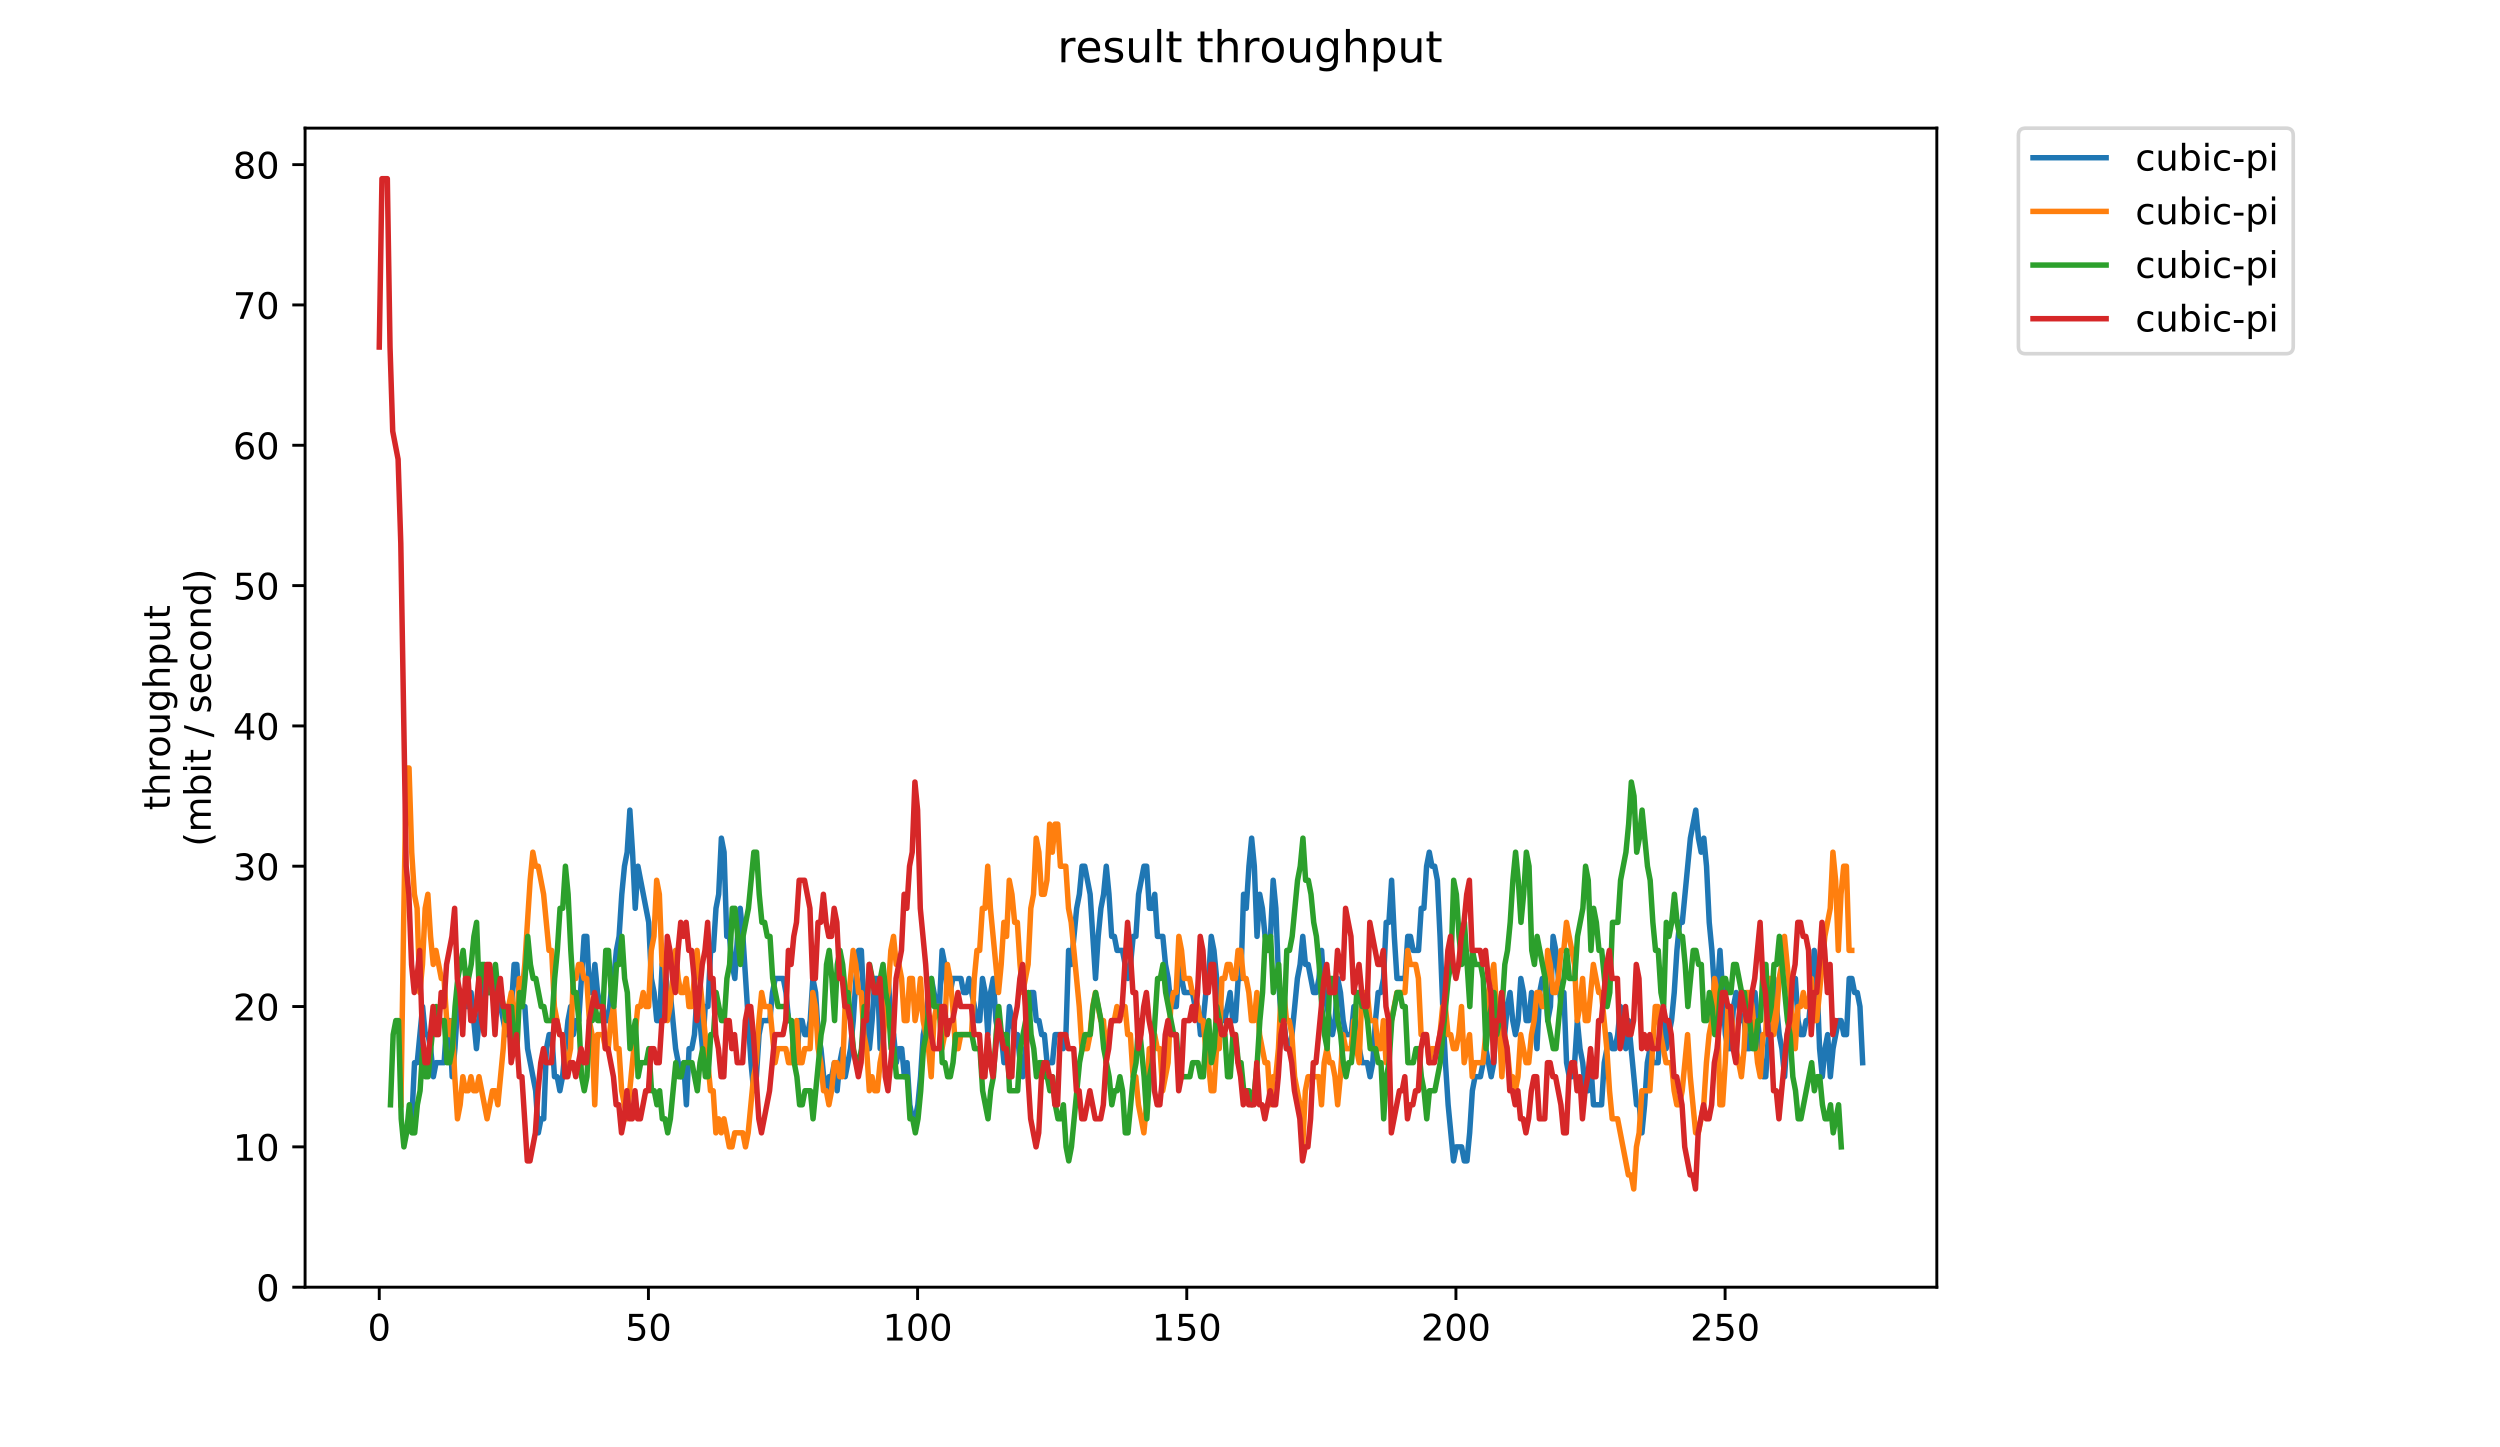 <?xml version="1.0" encoding="utf-8" standalone="no"?>
<!DOCTYPE svg PUBLIC "-//W3C//DTD SVG 1.1//EN"
  "http://www.w3.org/Graphics/SVG/1.1/DTD/svg11.dtd">
<!-- Created with matplotlib (https://matplotlib.org/) -->
<svg height="396pt" version="1.1" viewBox="0 0 684 396" width="684pt" xmlns="http://www.w3.org/2000/svg" xmlns:xlink="http://www.w3.org/1999/xlink">
 <defs>
  <style type="text/css">
*{stroke-linecap:butt;stroke-linejoin:round;}
  </style>
 </defs>
 <g id="figure_1">
  <g id="patch_1">
   <path d="M 0 396 
L 684 396 
L 684 0 
L 0 0 
z
" style="fill:#ffffff;"/>
  </g>
  <g id="axes_1">
   <g id="patch_2">
    <path d="M 83.472 352.174 
L 529.913 352.174 
L 529.913 35.062 
L 83.472 35.062 
z
" style="fill:#ffffff;"/>
   </g>
   <g id="matplotlib.axis_1">
    <g id="xtick_1">
     <g id="line2d_1">
      <defs>
       <path d="M 0 0 
L 0 3.5 
" id="m2cf278b29e" style="stroke:#000000;stroke-width:0.8;"/>
      </defs>
      <g>
       <use style="stroke:#000000;stroke-width:0.8;" x="103.765" xlink:href="#m2cf278b29e" y="352.174"/>
      </g>
     </g>
     <g id="text_1">
      <!-- 0 -->
      <defs>
       <path d="M 31.781 66.406 
Q 24.172 66.406 20.328 58.906 
Q 16.5 51.422 16.5 36.375 
Q 16.5 21.391 20.328 13.891 
Q 24.172 6.391 31.781 6.391 
Q 39.453 6.391 43.281 13.891 
Q 47.125 21.391 47.125 36.375 
Q 47.125 51.422 43.281 58.906 
Q 39.453 66.406 31.781 66.406 
z
M 31.781 74.219 
Q 44.047 74.219 50.516 64.516 
Q 56.984 54.828 56.984 36.375 
Q 56.984 17.969 50.516 8.266 
Q 44.047 -1.422 31.781 -1.422 
Q 19.531 -1.422 13.062 8.266 
Q 6.594 17.969 6.594 36.375 
Q 6.594 54.828 13.062 64.516 
Q 19.531 74.219 31.781 74.219 
z
" id="DejaVuSans-48"/>
      </defs>
      <g transform="translate(100.584 366.773)scale(0.1 -0.1)">
       <use xlink:href="#DejaVuSans-48"/>
      </g>
     </g>
    </g>
    <g id="xtick_2">
     <g id="line2d_2">
      <g>
       <use style="stroke:#000000;stroke-width:0.8;" x="177.41" xlink:href="#m2cf278b29e" y="352.174"/>
      </g>
     </g>
     <g id="text_2">
      <!-- 50 -->
      <defs>
       <path d="M 10.797 72.906 
L 49.516 72.906 
L 49.516 64.594 
L 19.828 64.594 
L 19.828 46.734 
Q 21.969 47.469 24.109 47.828 
Q 26.266 48.188 28.422 48.188 
Q 40.625 48.188 47.75 41.5 
Q 54.891 34.812 54.891 23.391 
Q 54.891 11.625 47.562 5.094 
Q 40.234 -1.422 26.906 -1.422 
Q 22.312 -1.422 17.547 -0.641 
Q 12.797 0.141 7.719 1.703 
L 7.719 11.625 
Q 12.109 9.234 16.797 8.062 
Q 21.484 6.891 26.703 6.891 
Q 35.156 6.891 40.078 11.328 
Q 45.016 15.766 45.016 23.391 
Q 45.016 31 40.078 35.438 
Q 35.156 39.891 26.703 39.891 
Q 22.75 39.891 18.812 39.016 
Q 14.891 38.141 10.797 36.281 
z
" id="DejaVuSans-53"/>
      </defs>
      <g transform="translate(171.047 366.773)scale(0.1 -0.1)">
       <use xlink:href="#DejaVuSans-53"/>
       <use x="63.623" xlink:href="#DejaVuSans-48"/>
      </g>
     </g>
    </g>
    <g id="xtick_3">
     <g id="line2d_3">
      <g>
       <use style="stroke:#000000;stroke-width:0.8;" x="251.054" xlink:href="#m2cf278b29e" y="352.174"/>
      </g>
     </g>
     <g id="text_3">
      <!-- 100 -->
      <defs>
       <path d="M 12.406 8.297 
L 28.516 8.297 
L 28.516 63.922 
L 10.984 60.406 
L 10.984 69.391 
L 28.422 72.906 
L 38.281 72.906 
L 38.281 8.297 
L 54.391 8.297 
L 54.391 0 
L 12.406 0 
z
" id="DejaVuSans-49"/>
      </defs>
      <g transform="translate(241.51 366.773)scale(0.1 -0.1)">
       <use xlink:href="#DejaVuSans-49"/>
       <use x="63.623" xlink:href="#DejaVuSans-48"/>
       <use x="127.246" xlink:href="#DejaVuSans-48"/>
      </g>
     </g>
    </g>
    <g id="xtick_4">
     <g id="line2d_4">
      <g>
       <use style="stroke:#000000;stroke-width:0.8;" x="324.699" xlink:href="#m2cf278b29e" y="352.174"/>
      </g>
     </g>
     <g id="text_4">
      <!-- 150 -->
      <g transform="translate(315.155 366.773)scale(0.1 -0.1)">
       <use xlink:href="#DejaVuSans-49"/>
       <use x="63.623" xlink:href="#DejaVuSans-53"/>
       <use x="127.246" xlink:href="#DejaVuSans-48"/>
      </g>
     </g>
    </g>
    <g id="xtick_5">
     <g id="line2d_5">
      <g>
       <use style="stroke:#000000;stroke-width:0.8;" x="398.343" xlink:href="#m2cf278b29e" y="352.174"/>
      </g>
     </g>
     <g id="text_5">
      <!-- 200 -->
      <defs>
       <path d="M 19.188 8.297 
L 53.609 8.297 
L 53.609 0 
L 7.328 0 
L 7.328 8.297 
Q 12.938 14.109 22.625 23.891 
Q 32.328 33.688 34.812 36.531 
Q 39.547 41.844 41.422 45.531 
Q 43.312 49.219 43.312 52.781 
Q 43.312 58.594 39.234 62.25 
Q 35.156 65.922 28.609 65.922 
Q 23.969 65.922 18.812 64.312 
Q 13.672 62.703 7.812 59.422 
L 7.812 69.391 
Q 13.766 71.781 18.938 73 
Q 24.125 74.219 28.422 74.219 
Q 39.75 74.219 46.484 68.547 
Q 53.219 62.891 53.219 53.422 
Q 53.219 48.922 51.531 44.891 
Q 49.859 40.875 45.406 35.406 
Q 44.188 33.984 37.641 27.219 
Q 31.109 20.453 19.188 8.297 
z
" id="DejaVuSans-50"/>
      </defs>
      <g transform="translate(388.8 366.773)scale(0.1 -0.1)">
       <use xlink:href="#DejaVuSans-50"/>
       <use x="63.623" xlink:href="#DejaVuSans-48"/>
       <use x="127.246" xlink:href="#DejaVuSans-48"/>
      </g>
     </g>
    </g>
    <g id="xtick_6">
     <g id="line2d_6">
      <g>
       <use style="stroke:#000000;stroke-width:0.8;" x="471.988" xlink:href="#m2cf278b29e" y="352.174"/>
      </g>
     </g>
     <g id="text_6">
      <!-- 250 -->
      <g transform="translate(462.444 366.773)scale(0.1 -0.1)">
       <use xlink:href="#DejaVuSans-50"/>
       <use x="63.623" xlink:href="#DejaVuSans-53"/>
       <use x="127.246" xlink:href="#DejaVuSans-48"/>
      </g>
     </g>
    </g>
   </g>
   <g id="matplotlib.axis_2">
    <g id="ytick_1">
     <g id="line2d_7">
      <defs>
       <path d="M 0 0 
L -3.5 0 
" id="m8f15a13051" style="stroke:#000000;stroke-width:0.8;"/>
      </defs>
      <g>
       <use style="stroke:#000000;stroke-width:0.8;" x="83.472" xlink:href="#m8f15a13051" y="352.174"/>
      </g>
     </g>
     <g id="text_7">
      <!-- 0 -->
      <g transform="translate(70.11 355.973)scale(0.1 -0.1)">
       <use xlink:href="#DejaVuSans-48"/>
      </g>
     </g>
    </g>
    <g id="ytick_2">
     <g id="line2d_8">
      <g>
       <use style="stroke:#000000;stroke-width:0.8;" x="83.472" xlink:href="#m8f15a13051" y="313.783"/>
      </g>
     </g>
     <g id="text_8">
      <!-- 10 -->
      <g transform="translate(63.747 317.582)scale(0.1 -0.1)">
       <use xlink:href="#DejaVuSans-49"/>
       <use x="63.623" xlink:href="#DejaVuSans-48"/>
      </g>
     </g>
    </g>
    <g id="ytick_3">
     <g id="line2d_9">
      <g>
       <use style="stroke:#000000;stroke-width:0.8;" x="83.472" xlink:href="#m8f15a13051" y="275.392"/>
      </g>
     </g>
     <g id="text_9">
      <!-- 20 -->
      <g transform="translate(63.747 279.191)scale(0.1 -0.1)">
       <use xlink:href="#DejaVuSans-50"/>
       <use x="63.623" xlink:href="#DejaVuSans-48"/>
      </g>
     </g>
    </g>
    <g id="ytick_4">
     <g id="line2d_10">
      <g>
       <use style="stroke:#000000;stroke-width:0.8;" x="83.472" xlink:href="#m8f15a13051" y="237"/>
      </g>
     </g>
     <g id="text_10">
      <!-- 30 -->
      <defs>
       <path d="M 40.578 39.312 
Q 47.656 37.797 51.625 33 
Q 55.609 28.219 55.609 21.188 
Q 55.609 10.406 48.188 4.484 
Q 40.766 -1.422 27.094 -1.422 
Q 22.516 -1.422 17.656 -0.516 
Q 12.797 0.391 7.625 2.203 
L 7.625 11.719 
Q 11.719 9.328 16.594 8.109 
Q 21.484 6.891 26.812 6.891 
Q 36.078 6.891 40.938 10.547 
Q 45.797 14.203 45.797 21.188 
Q 45.797 27.641 41.281 31.266 
Q 36.766 34.906 28.719 34.906 
L 20.219 34.906 
L 20.219 43.016 
L 29.109 43.016 
Q 36.375 43.016 40.234 45.922 
Q 44.094 48.828 44.094 54.297 
Q 44.094 59.906 40.109 62.906 
Q 36.141 65.922 28.719 65.922 
Q 24.656 65.922 20.016 65.031 
Q 15.375 64.156 9.812 62.312 
L 9.812 71.094 
Q 15.438 72.656 20.344 73.438 
Q 25.25 74.219 29.594 74.219 
Q 40.828 74.219 47.359 69.109 
Q 53.906 64.016 53.906 55.328 
Q 53.906 49.266 50.438 45.094 
Q 46.969 40.922 40.578 39.312 
z
" id="DejaVuSans-51"/>
      </defs>
      <g transform="translate(63.747 240.8)scale(0.1 -0.1)">
       <use xlink:href="#DejaVuSans-51"/>
       <use x="63.623" xlink:href="#DejaVuSans-48"/>
      </g>
     </g>
    </g>
    <g id="ytick_5">
     <g id="line2d_11">
      <g>
       <use style="stroke:#000000;stroke-width:0.8;" x="83.472" xlink:href="#m8f15a13051" y="198.609"/>
      </g>
     </g>
     <g id="text_11">
      <!-- 40 -->
      <defs>
       <path d="M 37.797 64.312 
L 12.891 25.391 
L 37.797 25.391 
z
M 35.203 72.906 
L 47.609 72.906 
L 47.609 25.391 
L 58.016 25.391 
L 58.016 17.188 
L 47.609 17.188 
L 47.609 0 
L 37.797 0 
L 37.797 17.188 
L 4.891 17.188 
L 4.891 26.703 
z
" id="DejaVuSans-52"/>
      </defs>
      <g transform="translate(63.747 202.408)scale(0.1 -0.1)">
       <use xlink:href="#DejaVuSans-52"/>
       <use x="63.623" xlink:href="#DejaVuSans-48"/>
      </g>
     </g>
    </g>
    <g id="ytick_6">
     <g id="line2d_12">
      <g>
       <use style="stroke:#000000;stroke-width:0.8;" x="83.472" xlink:href="#m8f15a13051" y="160.218"/>
      </g>
     </g>
     <g id="text_12">
      <!-- 50 -->
      <g transform="translate(63.747 164.017)scale(0.1 -0.1)">
       <use xlink:href="#DejaVuSans-53"/>
       <use x="63.623" xlink:href="#DejaVuSans-48"/>
      </g>
     </g>
    </g>
    <g id="ytick_7">
     <g id="line2d_13">
      <g>
       <use style="stroke:#000000;stroke-width:0.8;" x="83.472" xlink:href="#m8f15a13051" y="121.827"/>
      </g>
     </g>
     <g id="text_13">
      <!-- 60 -->
      <defs>
       <path d="M 33.016 40.375 
Q 26.375 40.375 22.484 35.828 
Q 18.609 31.297 18.609 23.391 
Q 18.609 15.531 22.484 10.953 
Q 26.375 6.391 33.016 6.391 
Q 39.656 6.391 43.531 10.953 
Q 47.406 15.531 47.406 23.391 
Q 47.406 31.297 43.531 35.828 
Q 39.656 40.375 33.016 40.375 
z
M 52.594 71.297 
L 52.594 62.312 
Q 48.875 64.062 45.094 64.984 
Q 41.312 65.922 37.594 65.922 
Q 27.828 65.922 22.672 59.328 
Q 17.531 52.734 16.797 39.406 
Q 19.672 43.656 24.016 45.922 
Q 28.375 48.188 33.594 48.188 
Q 44.578 48.188 50.953 41.516 
Q 57.328 34.859 57.328 23.391 
Q 57.328 12.156 50.688 5.359 
Q 44.047 -1.422 33.016 -1.422 
Q 20.359 -1.422 13.672 8.266 
Q 6.984 17.969 6.984 36.375 
Q 6.984 53.656 15.188 63.938 
Q 23.391 74.219 37.203 74.219 
Q 40.922 74.219 44.703 73.484 
Q 48.484 72.75 52.594 71.297 
z
" id="DejaVuSans-54"/>
      </defs>
      <g transform="translate(63.747 125.626)scale(0.1 -0.1)">
       <use xlink:href="#DejaVuSans-54"/>
       <use x="63.623" xlink:href="#DejaVuSans-48"/>
      </g>
     </g>
    </g>
    <g id="ytick_8">
     <g id="line2d_14">
      <g>
       <use style="stroke:#000000;stroke-width:0.8;" x="83.472" xlink:href="#m8f15a13051" y="83.435"/>
      </g>
     </g>
     <g id="text_14">
      <!-- 70 -->
      <defs>
       <path d="M 8.203 72.906 
L 55.078 72.906 
L 55.078 68.703 
L 28.609 0 
L 18.312 0 
L 43.219 64.594 
L 8.203 64.594 
z
" id="DejaVuSans-55"/>
      </defs>
      <g transform="translate(63.747 87.235)scale(0.1 -0.1)">
       <use xlink:href="#DejaVuSans-55"/>
       <use x="63.623" xlink:href="#DejaVuSans-48"/>
      </g>
     </g>
    </g>
    <g id="ytick_9">
     <g id="line2d_15">
      <g>
       <use style="stroke:#000000;stroke-width:0.8;" x="83.472" xlink:href="#m8f15a13051" y="45.044"/>
      </g>
     </g>
     <g id="text_15">
      <!-- 80 -->
      <defs>
       <path d="M 31.781 34.625 
Q 24.75 34.625 20.719 30.859 
Q 16.703 27.094 16.703 20.516 
Q 16.703 13.922 20.719 10.156 
Q 24.75 6.391 31.781 6.391 
Q 38.812 6.391 42.859 10.172 
Q 46.922 13.969 46.922 20.516 
Q 46.922 27.094 42.891 30.859 
Q 38.875 34.625 31.781 34.625 
z
M 21.922 38.812 
Q 15.578 40.375 12.031 44.719 
Q 8.5 49.078 8.5 55.328 
Q 8.5 64.062 14.719 69.141 
Q 20.953 74.219 31.781 74.219 
Q 42.672 74.219 48.875 69.141 
Q 55.078 64.062 55.078 55.328 
Q 55.078 49.078 51.531 44.719 
Q 48 40.375 41.703 38.812 
Q 48.828 37.156 52.797 32.312 
Q 56.781 27.484 56.781 20.516 
Q 56.781 9.906 50.312 4.234 
Q 43.844 -1.422 31.781 -1.422 
Q 19.734 -1.422 13.25 4.234 
Q 6.781 9.906 6.781 20.516 
Q 6.781 27.484 10.781 32.312 
Q 14.797 37.156 21.922 38.812 
z
M 18.312 54.391 
Q 18.312 48.734 21.844 45.562 
Q 25.391 42.391 31.781 42.391 
Q 38.141 42.391 41.719 45.562 
Q 45.312 48.734 45.312 54.391 
Q 45.312 60.062 41.719 63.234 
Q 38.141 66.406 31.781 66.406 
Q 25.391 66.406 21.844 63.234 
Q 18.312 60.062 18.312 54.391 
z
" id="DejaVuSans-56"/>
      </defs>
      <g transform="translate(63.747 48.843)scale(0.1 -0.1)">
       <use xlink:href="#DejaVuSans-56"/>
       <use x="63.623" xlink:href="#DejaVuSans-48"/>
      </g>
     </g>
    </g>
    <g id="text_16">
     <!-- throughput -->
     <defs>
      <path d="M 18.312 70.219 
L 18.312 54.688 
L 36.812 54.688 
L 36.812 47.703 
L 18.312 47.703 
L 18.312 18.016 
Q 18.312 11.328 20.141 9.422 
Q 21.969 7.516 27.594 7.516 
L 36.812 7.516 
L 36.812 0 
L 27.594 0 
Q 17.188 0 13.234 3.875 
Q 9.281 7.766 9.281 18.016 
L 9.281 47.703 
L 2.688 47.703 
L 2.688 54.688 
L 9.281 54.688 
L 9.281 70.219 
z
" id="DejaVuSans-116"/>
      <path d="M 54.891 33.016 
L 54.891 0 
L 45.906 0 
L 45.906 32.719 
Q 45.906 40.484 42.875 44.328 
Q 39.844 48.188 33.797 48.188 
Q 26.516 48.188 22.312 43.547 
Q 18.109 38.922 18.109 30.906 
L 18.109 0 
L 9.078 0 
L 9.078 75.984 
L 18.109 75.984 
L 18.109 46.188 
Q 21.344 51.125 25.703 53.562 
Q 30.078 56 35.797 56 
Q 45.219 56 50.047 50.172 
Q 54.891 44.344 54.891 33.016 
z
" id="DejaVuSans-104"/>
      <path d="M 41.109 46.297 
Q 39.594 47.172 37.812 47.578 
Q 36.031 48 33.891 48 
Q 26.266 48 22.188 43.047 
Q 18.109 38.094 18.109 28.812 
L 18.109 0 
L 9.078 0 
L 9.078 54.688 
L 18.109 54.688 
L 18.109 46.188 
Q 20.953 51.172 25.484 53.578 
Q 30.031 56 36.531 56 
Q 37.453 56 38.578 55.875 
Q 39.703 55.766 41.062 55.516 
z
" id="DejaVuSans-114"/>
      <path d="M 30.609 48.391 
Q 23.391 48.391 19.188 42.75 
Q 14.984 37.109 14.984 27.297 
Q 14.984 17.484 19.156 11.844 
Q 23.344 6.203 30.609 6.203 
Q 37.797 6.203 41.984 11.859 
Q 46.188 17.531 46.188 27.297 
Q 46.188 37.016 41.984 42.703 
Q 37.797 48.391 30.609 48.391 
z
M 30.609 56 
Q 42.328 56 49.016 48.375 
Q 55.719 40.766 55.719 27.297 
Q 55.719 13.875 49.016 6.219 
Q 42.328 -1.422 30.609 -1.422 
Q 18.844 -1.422 12.172 6.219 
Q 5.516 13.875 5.516 27.297 
Q 5.516 40.766 12.172 48.375 
Q 18.844 56 30.609 56 
z
" id="DejaVuSans-111"/>
      <path d="M 8.5 21.578 
L 8.5 54.688 
L 17.484 54.688 
L 17.484 21.922 
Q 17.484 14.156 20.5 10.266 
Q 23.531 6.391 29.594 6.391 
Q 36.859 6.391 41.078 11.031 
Q 45.312 15.672 45.312 23.688 
L 45.312 54.688 
L 54.297 54.688 
L 54.297 0 
L 45.312 0 
L 45.312 8.406 
Q 42.047 3.422 37.719 1 
Q 33.406 -1.422 27.688 -1.422 
Q 18.266 -1.422 13.375 4.438 
Q 8.5 10.297 8.5 21.578 
z
M 31.109 56 
z
" id="DejaVuSans-117"/>
      <path d="M 45.406 27.984 
Q 45.406 37.75 41.375 43.109 
Q 37.359 48.484 30.078 48.484 
Q 22.859 48.484 18.828 43.109 
Q 14.797 37.75 14.797 27.984 
Q 14.797 18.266 18.828 12.891 
Q 22.859 7.516 30.078 7.516 
Q 37.359 7.516 41.375 12.891 
Q 45.406 18.266 45.406 27.984 
z
M 54.391 6.781 
Q 54.391 -7.172 48.188 -13.984 
Q 42 -20.797 29.203 -20.797 
Q 24.469 -20.797 20.266 -20.094 
Q 16.062 -19.391 12.109 -17.922 
L 12.109 -9.188 
Q 16.062 -11.328 19.922 -12.344 
Q 23.781 -13.375 27.781 -13.375 
Q 36.625 -13.375 41.016 -8.766 
Q 45.406 -4.156 45.406 5.172 
L 45.406 9.625 
Q 42.625 4.781 38.281 2.391 
Q 33.938 0 27.875 0 
Q 17.828 0 11.672 7.656 
Q 5.516 15.328 5.516 27.984 
Q 5.516 40.672 11.672 48.328 
Q 17.828 56 27.875 56 
Q 33.938 56 38.281 53.609 
Q 42.625 51.219 45.406 46.391 
L 45.406 54.688 
L 54.391 54.688 
z
" id="DejaVuSans-103"/>
      <path d="M 18.109 8.203 
L 18.109 -20.797 
L 9.078 -20.797 
L 9.078 54.688 
L 18.109 54.688 
L 18.109 46.391 
Q 20.953 51.266 25.266 53.625 
Q 29.594 56 35.594 56 
Q 45.562 56 51.781 48.094 
Q 58.016 40.188 58.016 27.297 
Q 58.016 14.406 51.781 6.484 
Q 45.562 -1.422 35.594 -1.422 
Q 29.594 -1.422 25.266 0.953 
Q 20.953 3.328 18.109 8.203 
z
M 48.688 27.297 
Q 48.688 37.203 44.609 42.844 
Q 40.531 48.484 33.406 48.484 
Q 26.266 48.484 22.188 42.844 
Q 18.109 37.203 18.109 27.297 
Q 18.109 17.391 22.188 11.75 
Q 26.266 6.109 33.406 6.109 
Q 40.531 6.109 44.609 11.75 
Q 48.688 17.391 48.688 27.297 
z
" id="DejaVuSans-112"/>
     </defs>
     <g transform="translate(46.47 221.675)rotate(-90)scale(0.1 -0.1)">
      <use xlink:href="#DejaVuSans-116"/>
      <use x="39.209" xlink:href="#DejaVuSans-104"/>
      <use x="102.588" xlink:href="#DejaVuSans-114"/>
      <use x="143.67" xlink:href="#DejaVuSans-111"/>
      <use x="204.852" xlink:href="#DejaVuSans-117"/>
      <use x="268.23" xlink:href="#DejaVuSans-103"/>
      <use x="331.707" xlink:href="#DejaVuSans-104"/>
      <use x="395.086" xlink:href="#DejaVuSans-112"/>
      <use x="458.562" xlink:href="#DejaVuSans-117"/>
      <use x="521.941" xlink:href="#DejaVuSans-116"/>
     </g>
     <!-- (mbit / second) -->
     <defs>
      <path d="M 31 75.875 
Q 24.469 64.656 21.281 53.656 
Q 18.109 42.672 18.109 31.391 
Q 18.109 20.125 21.312 9.062 
Q 24.516 -2 31 -13.188 
L 23.188 -13.188 
Q 15.875 -1.703 12.234 9.375 
Q 8.594 20.453 8.594 31.391 
Q 8.594 42.281 12.203 53.312 
Q 15.828 64.359 23.188 75.875 
z
" id="DejaVuSans-40"/>
      <path d="M 52 44.188 
Q 55.375 50.25 60.062 53.125 
Q 64.75 56 71.094 56 
Q 79.641 56 84.281 50.016 
Q 88.922 44.047 88.922 33.016 
L 88.922 0 
L 79.891 0 
L 79.891 32.719 
Q 79.891 40.578 77.094 44.375 
Q 74.312 48.188 68.609 48.188 
Q 61.625 48.188 57.562 43.547 
Q 53.516 38.922 53.516 30.906 
L 53.516 0 
L 44.484 0 
L 44.484 32.719 
Q 44.484 40.625 41.703 44.406 
Q 38.922 48.188 33.109 48.188 
Q 26.219 48.188 22.156 43.531 
Q 18.109 38.875 18.109 30.906 
L 18.109 0 
L 9.078 0 
L 9.078 54.688 
L 18.109 54.688 
L 18.109 46.188 
Q 21.188 51.219 25.484 53.609 
Q 29.781 56 35.688 56 
Q 41.656 56 45.828 52.969 
Q 50 49.953 52 44.188 
z
" id="DejaVuSans-109"/>
      <path d="M 48.688 27.297 
Q 48.688 37.203 44.609 42.844 
Q 40.531 48.484 33.406 48.484 
Q 26.266 48.484 22.188 42.844 
Q 18.109 37.203 18.109 27.297 
Q 18.109 17.391 22.188 11.75 
Q 26.266 6.109 33.406 6.109 
Q 40.531 6.109 44.609 11.75 
Q 48.688 17.391 48.688 27.297 
z
M 18.109 46.391 
Q 20.953 51.266 25.266 53.625 
Q 29.594 56 35.594 56 
Q 45.562 56 51.781 48.094 
Q 58.016 40.188 58.016 27.297 
Q 58.016 14.406 51.781 6.484 
Q 45.562 -1.422 35.594 -1.422 
Q 29.594 -1.422 25.266 0.953 
Q 20.953 3.328 18.109 8.203 
L 18.109 0 
L 9.078 0 
L 9.078 75.984 
L 18.109 75.984 
z
" id="DejaVuSans-98"/>
      <path d="M 9.422 54.688 
L 18.406 54.688 
L 18.406 0 
L 9.422 0 
z
M 9.422 75.984 
L 18.406 75.984 
L 18.406 64.594 
L 9.422 64.594 
z
" id="DejaVuSans-105"/>
      <path id="DejaVuSans-32"/>
      <path d="M 25.391 72.906 
L 33.688 72.906 
L 8.297 -9.281 
L 0 -9.281 
z
" id="DejaVuSans-47"/>
      <path d="M 44.281 53.078 
L 44.281 44.578 
Q 40.484 46.531 36.375 47.5 
Q 32.281 48.484 27.875 48.484 
Q 21.188 48.484 17.844 46.438 
Q 14.5 44.391 14.5 40.281 
Q 14.5 37.156 16.891 35.375 
Q 19.281 33.594 26.516 31.984 
L 29.594 31.297 
Q 39.156 29.25 43.188 25.516 
Q 47.219 21.781 47.219 15.094 
Q 47.219 7.469 41.188 3.016 
Q 35.156 -1.422 24.609 -1.422 
Q 20.219 -1.422 15.453 -0.562 
Q 10.688 0.297 5.422 2 
L 5.422 11.281 
Q 10.406 8.688 15.234 7.391 
Q 20.062 6.109 24.812 6.109 
Q 31.156 6.109 34.562 8.281 
Q 37.984 10.453 37.984 14.406 
Q 37.984 18.062 35.516 20.016 
Q 33.062 21.969 24.703 23.781 
L 21.578 24.516 
Q 13.234 26.266 9.516 29.906 
Q 5.812 33.547 5.812 39.891 
Q 5.812 47.609 11.281 51.797 
Q 16.75 56 26.812 56 
Q 31.781 56 36.172 55.266 
Q 40.578 54.547 44.281 53.078 
z
" id="DejaVuSans-115"/>
      <path d="M 56.203 29.594 
L 56.203 25.203 
L 14.891 25.203 
Q 15.484 15.922 20.484 11.062 
Q 25.484 6.203 34.422 6.203 
Q 39.594 6.203 44.453 7.469 
Q 49.312 8.734 54.109 11.281 
L 54.109 2.781 
Q 49.266 0.734 44.188 -0.344 
Q 39.109 -1.422 33.891 -1.422 
Q 20.797 -1.422 13.156 6.188 
Q 5.516 13.812 5.516 26.812 
Q 5.516 40.234 12.766 48.109 
Q 20.016 56 32.328 56 
Q 43.359 56 49.781 48.891 
Q 56.203 41.797 56.203 29.594 
z
M 47.219 32.234 
Q 47.125 39.594 43.094 43.984 
Q 39.062 48.391 32.422 48.391 
Q 24.906 48.391 20.391 44.141 
Q 15.875 39.891 15.188 32.172 
z
" id="DejaVuSans-101"/>
      <path d="M 48.781 52.594 
L 48.781 44.188 
Q 44.969 46.297 41.141 47.344 
Q 37.312 48.391 33.406 48.391 
Q 24.656 48.391 19.812 42.844 
Q 14.984 37.312 14.984 27.297 
Q 14.984 17.281 19.812 11.734 
Q 24.656 6.203 33.406 6.203 
Q 37.312 6.203 41.141 7.25 
Q 44.969 8.297 48.781 10.406 
L 48.781 2.094 
Q 45.016 0.344 40.984 -0.531 
Q 36.969 -1.422 32.422 -1.422 
Q 20.062 -1.422 12.781 6.344 
Q 5.516 14.109 5.516 27.297 
Q 5.516 40.672 12.859 48.328 
Q 20.219 56 33.016 56 
Q 37.156 56 41.109 55.141 
Q 45.062 54.297 48.781 52.594 
z
" id="DejaVuSans-99"/>
      <path d="M 54.891 33.016 
L 54.891 0 
L 45.906 0 
L 45.906 32.719 
Q 45.906 40.484 42.875 44.328 
Q 39.844 48.188 33.797 48.188 
Q 26.516 48.188 22.312 43.547 
Q 18.109 38.922 18.109 30.906 
L 18.109 0 
L 9.078 0 
L 9.078 54.688 
L 18.109 54.688 
L 18.109 46.188 
Q 21.344 51.125 25.703 53.562 
Q 30.078 56 35.797 56 
Q 45.219 56 50.047 50.172 
Q 54.891 44.344 54.891 33.016 
z
" id="DejaVuSans-110"/>
      <path d="M 45.406 46.391 
L 45.406 75.984 
L 54.391 75.984 
L 54.391 0 
L 45.406 0 
L 45.406 8.203 
Q 42.578 3.328 38.25 0.953 
Q 33.938 -1.422 27.875 -1.422 
Q 17.969 -1.422 11.734 6.484 
Q 5.516 14.406 5.516 27.297 
Q 5.516 40.188 11.734 48.094 
Q 17.969 56 27.875 56 
Q 33.938 56 38.25 53.625 
Q 42.578 51.266 45.406 46.391 
z
M 14.797 27.297 
Q 14.797 17.391 18.875 11.75 
Q 22.953 6.109 30.078 6.109 
Q 37.203 6.109 41.297 11.75 
Q 45.406 17.391 45.406 27.297 
Q 45.406 37.203 41.297 42.844 
Q 37.203 48.484 30.078 48.484 
Q 22.953 48.484 18.875 42.844 
Q 14.797 37.203 14.797 27.297 
z
" id="DejaVuSans-100"/>
      <path d="M 8.016 75.875 
L 15.828 75.875 
Q 23.141 64.359 26.781 53.312 
Q 30.422 42.281 30.422 31.391 
Q 30.422 20.453 26.781 9.375 
Q 23.141 -1.703 15.828 -13.188 
L 8.016 -13.188 
Q 14.5 -2 17.703 9.062 
Q 20.906 20.125 20.906 31.391 
Q 20.906 42.672 17.703 53.656 
Q 14.5 64.656 8.016 75.875 
z
" id="DejaVuSans-41"/>
     </defs>
     <g transform="translate(57.668 231.609)rotate(-90)scale(0.1 -0.1)">
      <use xlink:href="#DejaVuSans-40"/>
      <use x="39.014" xlink:href="#DejaVuSans-109"/>
      <use x="136.426" xlink:href="#DejaVuSans-98"/>
      <use x="199.902" xlink:href="#DejaVuSans-105"/>
      <use x="227.686" xlink:href="#DejaVuSans-116"/>
      <use x="266.895" xlink:href="#DejaVuSans-32"/>
      <use x="298.682" xlink:href="#DejaVuSans-47"/>
      <use x="332.373" xlink:href="#DejaVuSans-32"/>
      <use x="364.16" xlink:href="#DejaVuSans-115"/>
      <use x="416.26" xlink:href="#DejaVuSans-101"/>
      <use x="477.783" xlink:href="#DejaVuSans-99"/>
      <use x="532.764" xlink:href="#DejaVuSans-111"/>
      <use x="593.945" xlink:href="#DejaVuSans-110"/>
      <use x="657.324" xlink:href="#DejaVuSans-100"/>
      <use x="720.801" xlink:href="#DejaVuSans-41"/>
     </g>
    </g>
   </g>
   <g id="line2d_16">
    <path clip-path="url(#p174e6a3b2d)" d="M 112.676 306.105 
L 113.413 290.748 
L 114.149 290.748 
L 115.622 275.392 
L 116.358 283.07 
L 117.095 283.07 
L 117.831 286.909 
L 118.568 294.587 
L 119.304 290.748 
L 121.513 290.748 
L 122.25 279.231 
L 122.986 279.231 
L 123.723 294.587 
L 124.459 286.909 
L 125.196 275.392 
L 125.932 275.392 
L 126.669 271.553 
L 127.405 275.392 
L 128.141 275.392 
L 128.878 271.553 
L 130.351 286.909 
L 131.824 271.553 
L 132.56 267.713 
L 133.297 271.553 
L 134.769 271.553 
L 135.506 267.713 
L 138.452 283.07 
L 139.188 283.07 
L 139.925 275.392 
L 140.661 263.874 
L 141.397 263.874 
L 142.134 275.392 
L 143.607 275.392 
L 144.343 286.909 
L 146.553 298.426 
L 147.289 309.944 
L 148.025 306.105 
L 148.762 306.105 
L 149.498 286.909 
L 150.235 283.07 
L 150.971 283.07 
L 151.708 294.587 
L 152.444 294.587 
L 153.181 298.426 
L 153.917 294.587 
L 155.39 279.231 
L 156.126 275.392 
L 156.863 283.07 
L 157.599 279.231 
L 158.336 279.231 
L 159.809 256.196 
L 160.545 256.196 
L 161.281 271.553 
L 162.018 271.553 
L 162.754 263.874 
L 163.491 271.553 
L 164.227 275.392 
L 164.964 275.392 
L 165.7 279.231 
L 166.437 279.231 
L 167.173 271.553 
L 167.91 267.713 
L 168.646 260.035 
L 169.382 256.196 
L 170.119 244.679 
L 170.855 237 
L 171.592 233.161 
L 172.328 221.644 
L 173.065 233.161 
L 173.801 248.518 
L 174.538 237 
L 177.483 252.357 
L 178.22 267.713 
L 178.956 271.553 
L 179.693 279.231 
L 180.429 279.231 
L 181.166 263.874 
L 181.902 263.874 
L 182.638 271.553 
L 183.375 271.553 
L 184.848 286.909 
L 186.321 294.587 
L 187.057 290.748 
L 187.794 302.266 
L 188.53 286.909 
L 189.266 286.909 
L 190.003 283.07 
L 190.739 271.553 
L 192.212 286.909 
L 192.949 275.392 
L 193.685 275.392 
L 194.422 260.035 
L 195.158 260.035 
L 195.894 248.518 
L 196.631 244.679 
L 197.367 229.322 
L 198.104 233.161 
L 198.84 256.196 
L 199.577 256.196 
L 200.313 263.874 
L 201.05 267.713 
L 201.786 256.196 
L 202.522 248.518 
L 203.259 256.196 
L 205.468 290.748 
L 206.205 298.426 
L 206.941 294.587 
L 207.678 283.07 
L 208.414 279.231 
L 210.623 279.231 
L 211.36 271.553 
L 212.096 267.713 
L 214.306 267.713 
L 215.042 271.553 
L 215.778 279.231 
L 216.515 279.231 
L 217.251 286.909 
L 217.988 290.748 
L 218.724 279.231 
L 219.461 279.231 
L 220.197 283.07 
L 220.934 283.07 
L 221.67 279.231 
L 222.406 267.713 
L 223.143 271.553 
L 223.879 283.07 
L 224.616 286.909 
L 225.352 294.587 
L 226.089 298.426 
L 226.825 294.587 
L 227.562 294.587 
L 228.298 290.748 
L 229.034 298.426 
L 229.771 290.748 
L 230.507 286.909 
L 231.244 294.587 
L 232.717 286.909 
L 233.453 279.231 
L 234.19 267.713 
L 234.926 260.035 
L 235.662 260.035 
L 236.399 275.392 
L 237.135 275.392 
L 237.872 286.909 
L 238.608 279.231 
L 239.345 267.713 
L 240.081 267.713 
L 240.818 286.909 
L 242.29 271.553 
L 243.027 267.713 
L 243.763 279.231 
L 244.5 283.07 
L 245.236 290.748 
L 245.973 286.909 
L 246.709 286.909 
L 247.446 294.587 
L 248.182 290.748 
L 248.919 302.266 
L 249.655 306.105 
L 250.391 306.105 
L 251.128 302.266 
L 251.864 294.587 
L 252.601 283.07 
L 253.337 279.231 
L 254.074 271.553 
L 254.81 267.713 
L 256.283 275.392 
L 257.019 275.392 
L 257.756 260.035 
L 258.492 263.874 
L 259.229 271.553 
L 259.965 271.553 
L 260.702 267.713 
L 262.911 267.713 
L 263.647 271.553 
L 264.384 271.553 
L 265.12 267.713 
L 267.33 279.231 
L 268.066 279.231 
L 268.803 267.713 
L 269.539 271.553 
L 270.275 283.07 
L 271.012 271.553 
L 271.748 267.713 
L 272.485 279.231 
L 273.221 283.07 
L 273.958 283.07 
L 274.694 290.748 
L 275.431 286.909 
L 276.167 275.392 
L 277.64 283.07 
L 278.376 283.07 
L 279.113 290.748 
L 279.849 294.587 
L 280.586 286.909 
L 281.322 283.07 
L 282.059 271.553 
L 282.795 271.553 
L 283.531 279.231 
L 284.268 279.231 
L 285.004 283.07 
L 285.741 283.07 
L 286.477 290.748 
L 287.95 290.748 
L 288.687 283.07 
L 290.159 283.07 
L 290.896 286.909 
L 291.632 283.07 
L 292.369 260.035 
L 293.105 263.874 
L 294.578 248.518 
L 295.315 244.679 
L 296.051 237 
L 296.787 237 
L 298.26 244.679 
L 299.733 267.713 
L 300.47 256.196 
L 301.206 248.518 
L 301.943 244.679 
L 302.679 237 
L 303.415 244.679 
L 304.152 256.196 
L 304.888 256.196 
L 305.625 260.035 
L 307.098 260.035 
L 308.571 267.713 
L 309.307 263.874 
L 310.043 256.196 
L 310.78 256.196 
L 311.516 244.679 
L 312.989 237 
L 313.726 237 
L 314.462 248.518 
L 315.199 248.518 
L 315.935 244.679 
L 316.671 256.196 
L 318.144 256.196 
L 318.881 263.874 
L 319.617 267.713 
L 320.354 275.392 
L 321.827 275.392 
L 322.563 263.874 
L 324.036 271.553 
L 326.245 271.553 
L 326.982 275.392 
L 327.718 275.392 
L 328.455 283.07 
L 329.191 279.231 
L 329.928 271.553 
L 330.664 267.713 
L 331.4 256.196 
L 332.137 260.035 
L 332.873 267.713 
L 333.61 271.553 
L 334.346 279.231 
L 335.083 279.231 
L 336.556 271.553 
L 337.292 279.231 
L 338.028 279.231 
L 338.765 267.713 
L 339.501 267.713 
L 340.238 244.679 
L 340.974 248.518 
L 341.711 237 
L 342.447 229.322 
L 343.184 237 
L 343.92 256.196 
L 344.656 244.679 
L 345.393 248.518 
L 346.129 256.196 
L 346.866 260.035 
L 347.602 256.196 
L 348.339 240.84 
L 349.075 248.518 
L 349.812 267.713 
L 350.548 279.231 
L 351.284 279.231 
L 352.021 286.909 
L 352.757 286.909 
L 353.494 283.07 
L 354.967 267.713 
L 355.703 263.874 
L 356.44 256.196 
L 357.176 263.874 
L 357.912 263.874 
L 359.385 271.553 
L 360.122 271.553 
L 360.858 267.713 
L 361.595 260.035 
L 362.331 271.553 
L 364.54 283.07 
L 365.277 279.231 
L 366.013 267.713 
L 366.75 271.553 
L 367.486 279.231 
L 368.223 283.07 
L 369.696 283.07 
L 370.432 275.392 
L 371.168 283.07 
L 372.641 290.748 
L 374.114 290.748 
L 374.851 294.587 
L 375.587 290.748 
L 376.324 279.231 
L 377.06 271.553 
L 377.796 271.553 
L 378.533 267.713 
L 379.269 252.357 
L 380.006 252.357 
L 380.742 240.84 
L 381.479 256.196 
L 382.215 267.713 
L 384.424 267.713 
L 385.161 256.196 
L 385.897 256.196 
L 386.634 260.035 
L 388.107 260.035 
L 388.843 248.518 
L 389.58 248.518 
L 390.316 237 
L 391.052 233.161 
L 391.789 237 
L 392.525 237 
L 393.262 240.84 
L 393.998 256.196 
L 394.735 275.392 
L 395.471 290.748 
L 396.208 302.266 
L 397.68 317.622 
L 398.417 313.783 
L 399.89 313.783 
L 400.626 317.622 
L 401.363 317.622 
L 402.099 309.944 
L 402.836 298.426 
L 403.572 294.587 
L 405.045 294.587 
L 406.518 286.909 
L 407.991 294.587 
L 408.727 290.748 
L 409.464 275.392 
L 410.2 275.392 
L 410.937 271.553 
L 411.673 283.07 
L 412.409 275.392 
L 413.146 271.553 
L 413.882 279.231 
L 414.619 283.07 
L 415.355 279.231 
L 416.092 267.713 
L 416.828 271.553 
L 417.565 279.231 
L 418.301 279.231 
L 419.037 271.553 
L 420.51 286.909 
L 421.247 271.553 
L 421.983 267.713 
L 422.72 267.713 
L 423.456 279.231 
L 424.193 275.392 
L 424.929 256.196 
L 425.665 260.035 
L 427.138 275.392 
L 427.875 271.553 
L 428.611 290.748 
L 429.348 294.587 
L 430.084 294.587 
L 430.821 290.748 
L 431.557 279.231 
L 432.293 286.909 
L 433.03 290.748 
L 433.766 298.426 
L 434.503 298.426 
L 435.239 290.748 
L 435.976 302.266 
L 438.185 302.266 
L 438.921 290.748 
L 440.394 283.07 
L 441.131 286.909 
L 441.867 286.909 
L 442.604 283.07 
L 443.34 275.392 
L 444.077 279.231 
L 444.813 286.909 
L 445.549 279.231 
L 447.759 302.266 
L 448.495 302.266 
L 449.232 309.944 
L 449.968 302.266 
L 450.705 290.748 
L 451.441 286.909 
L 452.177 290.748 
L 453.65 290.748 
L 454.387 279.231 
L 455.123 275.392 
L 455.86 286.909 
L 457.333 279.231 
L 458.069 271.553 
L 458.805 260.035 
L 459.542 252.357 
L 460.278 252.357 
L 462.488 229.322 
L 463.961 221.644 
L 464.697 229.322 
L 465.433 233.161 
L 466.17 229.322 
L 466.906 237 
L 467.643 252.357 
L 468.379 260.035 
L 469.116 271.553 
L 469.852 271.553 
L 470.589 260.035 
L 472.061 283.07 
L 472.798 286.909 
L 473.534 286.909 
L 474.271 275.392 
L 475.007 271.553 
L 476.48 279.231 
L 477.217 279.231 
L 477.953 286.909 
L 478.69 286.909 
L 480.162 271.553 
L 482.372 294.587 
L 483.108 294.587 
L 483.845 283.07 
L 484.581 279.231 
L 485.318 267.713 
L 486.79 283.07 
L 487.527 286.909 
L 488.263 294.587 
L 489 283.07 
L 489.736 279.231 
L 490.473 267.713 
L 491.209 267.713 
L 491.946 279.231 
L 492.682 283.07 
L 493.418 283.07 
L 494.155 279.231 
L 494.891 279.231 
L 495.628 271.553 
L 496.364 260.035 
L 497.101 267.713 
L 497.837 286.909 
L 498.574 294.587 
L 499.31 286.909 
L 500.046 283.07 
L 500.783 294.587 
L 501.519 286.909 
L 502.992 279.231 
L 503.729 279.231 
L 504.465 283.07 
L 505.202 283.07 
L 505.938 267.713 
L 506.674 267.713 
L 507.411 271.553 
L 508.147 271.553 
L 508.884 275.392 
L 509.62 290.748 
L 509.62 290.748 
" style="fill:none;stroke:#1f77b4;stroke-linecap:square;stroke-width:1.5;"/>
   </g>
   <g id="line2d_17">
    <path clip-path="url(#p174e6a3b2d)" d="M 109.699 302.266 
L 110.436 252.357 
L 111.172 210.127 
L 111.909 210.127 
L 112.645 233.161 
L 113.382 244.679 
L 114.118 248.518 
L 114.854 271.553 
L 115.591 263.874 
L 116.327 248.518 
L 117.064 244.679 
L 117.8 256.196 
L 118.537 263.874 
L 119.273 260.035 
L 120.746 267.713 
L 121.483 267.713 
L 122.219 279.231 
L 122.955 283.07 
L 123.692 279.231 
L 124.428 294.587 
L 125.165 306.105 
L 125.901 302.266 
L 126.638 294.587 
L 127.374 298.426 
L 128.111 298.426 
L 128.847 294.587 
L 129.583 298.426 
L 130.32 298.426 
L 131.056 294.587 
L 133.266 306.105 
L 134.739 298.426 
L 135.475 298.426 
L 136.211 302.266 
L 137.684 286.909 
L 138.421 275.392 
L 139.157 275.392 
L 139.894 271.553 
L 140.63 279.231 
L 141.367 279.231 
L 142.103 267.713 
L 142.839 271.553 
L 143.576 263.874 
L 145.049 240.84 
L 145.785 233.161 
L 146.522 237 
L 147.258 237 
L 148.731 244.679 
L 150.204 260.035 
L 150.94 260.035 
L 151.677 275.392 
L 153.15 283.07 
L 153.886 283.07 
L 154.623 290.748 
L 155.359 290.748 
L 156.095 286.909 
L 156.832 267.713 
L 157.568 267.713 
L 158.305 263.874 
L 159.041 263.874 
L 159.778 267.713 
L 160.514 267.713 
L 161.251 279.231 
L 161.987 283.07 
L 162.723 302.266 
L 163.46 283.07 
L 164.933 283.07 
L 165.669 286.909 
L 166.406 286.909 
L 167.142 279.231 
L 167.879 275.392 
L 168.615 286.909 
L 169.351 286.909 
L 170.088 298.426 
L 171.561 306.105 
L 174.507 275.392 
L 175.243 275.392 
L 175.979 271.553 
L 176.716 275.392 
L 177.452 275.392 
L 178.189 260.035 
L 178.925 256.196 
L 179.662 240.84 
L 180.398 244.679 
L 181.135 263.874 
L 181.871 263.874 
L 182.607 279.231 
L 183.344 275.392 
L 184.817 260.035 
L 185.553 267.713 
L 186.29 271.553 
L 187.026 271.553 
L 187.763 267.713 
L 188.499 275.392 
L 189.235 275.392 
L 190.708 260.035 
L 194.391 298.426 
L 195.127 298.426 
L 195.863 309.944 
L 196.6 306.105 
L 197.336 309.944 
L 198.073 306.105 
L 199.546 313.783 
L 200.282 313.783 
L 201.019 309.944 
L 203.228 309.944 
L 203.964 313.783 
L 204.701 309.944 
L 206.174 294.587 
L 206.91 290.748 
L 207.647 279.231 
L 208.383 271.553 
L 209.12 275.392 
L 210.592 275.392 
L 212.065 290.748 
L 212.802 286.909 
L 215.011 286.909 
L 215.748 290.748 
L 216.484 290.748 
L 217.22 283.07 
L 217.957 279.231 
L 218.693 290.748 
L 219.43 290.748 
L 220.166 286.909 
L 221.639 286.909 
L 222.376 271.553 
L 223.112 275.392 
L 223.848 286.909 
L 224.585 290.748 
L 225.321 298.426 
L 226.058 298.426 
L 226.794 302.266 
L 227.531 298.426 
L 228.267 290.748 
L 229.004 290.748 
L 229.74 294.587 
L 230.476 294.587 
L 231.213 275.392 
L 231.949 275.392 
L 233.422 260.035 
L 234.159 263.874 
L 234.895 271.553 
L 235.632 271.553 
L 236.368 283.07 
L 237.104 286.909 
L 237.841 298.426 
L 238.577 294.587 
L 239.314 298.426 
L 240.05 298.426 
L 240.787 290.748 
L 241.523 286.909 
L 242.26 275.392 
L 242.996 271.553 
L 243.732 260.035 
L 244.469 256.196 
L 245.205 263.874 
L 245.942 263.874 
L 246.678 267.713 
L 247.415 279.231 
L 248.151 279.231 
L 248.888 267.713 
L 249.624 267.713 
L 250.36 279.231 
L 251.097 275.392 
L 251.833 267.713 
L 252.57 279.231 
L 254.043 286.909 
L 254.779 294.587 
L 255.516 279.231 
L 256.252 275.392 
L 256.988 275.392 
L 257.725 286.909 
L 258.461 283.07 
L 259.198 263.874 
L 259.934 267.713 
L 260.671 275.392 
L 261.407 286.909 
L 262.144 286.909 
L 262.88 283.07 
L 265.826 283.07 
L 266.562 267.713 
L 267.299 260.035 
L 268.035 260.035 
L 268.772 248.518 
L 269.508 248.518 
L 270.244 237 
L 270.981 248.518 
L 273.19 271.553 
L 273.927 263.874 
L 274.663 252.357 
L 275.4 256.196 
L 276.136 240.84 
L 276.873 244.679 
L 277.609 252.357 
L 278.345 252.357 
L 279.082 263.874 
L 279.818 271.553 
L 281.291 263.874 
L 282.028 248.518 
L 282.764 244.679 
L 283.501 229.322 
L 284.237 233.161 
L 284.973 244.679 
L 285.71 244.679 
L 286.446 240.84 
L 287.183 225.483 
L 287.919 233.161 
L 288.656 225.483 
L 289.392 225.483 
L 290.129 237 
L 291.601 237 
L 292.338 248.518 
L 293.074 252.357 
L 295.284 275.392 
L 296.02 286.909 
L 297.493 286.909 
L 298.229 283.07 
L 298.966 275.392 
L 299.702 271.553 
L 301.175 279.231 
L 301.912 279.231 
L 302.648 290.748 
L 303.385 283.07 
L 304.121 279.231 
L 304.857 279.231 
L 305.594 275.392 
L 306.33 279.231 
L 307.067 275.392 
L 307.803 275.392 
L 308.54 283.07 
L 309.276 283.07 
L 310.013 294.587 
L 310.749 294.587 
L 311.485 302.266 
L 312.958 309.944 
L 313.695 302.266 
L 314.431 286.909 
L 315.168 286.909 
L 315.904 283.07 
L 316.641 286.909 
L 317.377 286.909 
L 318.113 298.426 
L 319.586 290.748 
L 320.323 275.392 
L 321.059 271.553 
L 321.796 271.553 
L 322.532 256.196 
L 323.269 260.035 
L 324.005 267.713 
L 325.478 267.713 
L 326.214 271.553 
L 326.951 271.553 
L 328.424 279.231 
L 329.16 279.231 
L 329.897 286.909 
L 330.633 290.748 
L 331.369 298.426 
L 332.106 298.426 
L 332.842 286.909 
L 333.579 286.909 
L 334.315 267.713 
L 335.052 267.713 
L 335.788 263.874 
L 336.525 263.874 
L 337.261 267.713 
L 337.997 267.713 
L 338.734 260.035 
L 339.47 260.035 
L 340.207 267.713 
L 340.943 267.713 
L 341.68 271.553 
L 342.416 279.231 
L 343.153 279.231 
L 343.889 271.553 
L 344.625 283.07 
L 346.098 290.748 
L 346.835 290.748 
L 347.571 302.266 
L 348.308 294.587 
L 349.044 294.587 
L 349.781 286.909 
L 350.517 271.553 
L 351.253 271.553 
L 351.99 279.231 
L 352.726 279.231 
L 353.463 283.07 
L 354.199 294.587 
L 355.672 302.266 
L 356.409 313.783 
L 357.145 298.426 
L 357.882 294.587 
L 360.827 294.587 
L 361.564 302.266 
L 362.3 290.748 
L 363.037 286.909 
L 363.773 290.748 
L 364.51 290.748 
L 365.246 294.587 
L 365.982 302.266 
L 366.719 294.587 
L 367.455 283.07 
L 368.192 286.909 
L 369.665 286.909 
L 370.401 279.231 
L 371.138 286.909 
L 371.874 290.748 
L 372.61 271.553 
L 374.083 271.553 
L 374.82 279.231 
L 376.293 279.231 
L 377.029 286.909 
L 377.766 286.909 
L 378.502 279.231 
L 379.238 290.748 
L 379.975 286.909 
L 380.711 279.231 
L 382.184 271.553 
L 384.394 271.553 
L 385.13 260.035 
L 385.866 263.874 
L 387.339 263.874 
L 388.076 267.713 
L 388.812 283.07 
L 390.285 283.07 
L 391.022 290.748 
L 391.758 286.909 
L 393.231 286.909 
L 393.967 283.07 
L 394.704 275.392 
L 395.44 275.392 
L 396.177 283.07 
L 396.913 283.07 
L 397.65 286.909 
L 398.386 286.909 
L 399.122 283.07 
L 399.859 275.392 
L 400.595 290.748 
L 402.068 283.07 
L 402.805 294.587 
L 403.541 290.748 
L 405.75 290.748 
L 406.487 283.07 
L 407.223 271.553 
L 408.696 263.874 
L 409.433 275.392 
L 410.169 279.231 
L 410.906 294.587 
L 411.642 283.07 
L 412.378 286.909 
L 413.115 294.587 
L 413.851 294.587 
L 414.588 298.426 
L 415.324 294.587 
L 416.061 283.07 
L 417.534 290.748 
L 418.27 290.748 
L 419.006 283.07 
L 419.743 279.231 
L 420.479 271.553 
L 421.216 271.553 
L 421.952 275.392 
L 422.689 275.392 
L 423.425 260.035 
L 424.162 263.874 
L 424.898 271.553 
L 425.634 271.553 
L 426.371 267.713 
L 427.107 260.035 
L 427.844 260.035 
L 428.58 252.357 
L 430.79 263.874 
L 431.526 279.231 
L 432.263 275.392 
L 432.999 267.713 
L 433.735 279.231 
L 434.472 279.231 
L 435.945 263.874 
L 437.418 271.553 
L 438.154 271.553 
L 439.627 286.909 
L 440.363 298.426 
L 441.1 306.105 
L 442.573 306.105 
L 445.519 321.461 
L 446.255 321.461 
L 446.991 325.3 
L 447.728 313.783 
L 448.464 309.944 
L 449.201 298.426 
L 451.41 298.426 
L 452.883 275.392 
L 453.619 275.392 
L 454.356 283.07 
L 455.829 290.748 
L 457.302 290.748 
L 458.038 298.426 
L 458.775 302.266 
L 459.511 302.266 
L 460.247 298.426 
L 461.72 283.07 
L 462.457 294.587 
L 463.93 309.944 
L 464.666 309.944 
L 466.139 302.266 
L 466.875 290.748 
L 467.612 283.07 
L 468.348 279.231 
L 469.085 267.713 
L 469.821 271.553 
L 470.558 302.266 
L 471.294 302.266 
L 472.031 290.748 
L 472.767 275.392 
L 473.503 275.392 
L 474.24 283.07 
L 476.449 294.587 
L 477.186 286.909 
L 477.922 271.553 
L 478.659 271.553 
L 479.395 275.392 
L 480.868 290.748 
L 481.604 294.587 
L 482.341 283.07 
L 483.077 283.07 
L 483.814 267.713 
L 484.55 267.713 
L 485.287 283.07 
L 486.023 279.231 
L 486.759 267.713 
L 487.496 263.874 
L 488.232 256.196 
L 491.178 286.909 
L 491.915 275.392 
L 492.651 275.392 
L 493.387 271.553 
L 494.124 275.392 
L 494.86 275.392 
L 495.597 267.713 
L 496.333 279.231 
L 497.07 279.231 
L 499.279 256.196 
L 500.752 248.518 
L 501.488 233.161 
L 502.225 240.84 
L 502.961 260.035 
L 503.698 244.679 
L 504.434 237 
L 505.171 237 
L 505.907 260.035 
L 506.644 260.035 
L 506.644 260.035 
" style="fill:none;stroke:#ff7f0e;stroke-linecap:square;stroke-width:1.5;"/>
   </g>
   <g id="line2d_18">
    <path clip-path="url(#p174e6a3b2d)" d="M 106.829 302.266 
L 107.565 283.07 
L 108.302 279.231 
L 109.038 279.231 
L 109.774 306.105 
L 110.511 313.783 
L 111.247 309.944 
L 111.984 302.266 
L 112.72 309.944 
L 113.457 309.944 
L 114.193 302.266 
L 114.93 298.426 
L 115.666 286.909 
L 116.403 294.587 
L 117.139 294.587 
L 118.612 279.231 
L 119.348 275.392 
L 120.085 279.231 
L 121.558 279.231 
L 122.294 290.748 
L 123.031 290.748 
L 123.767 286.909 
L 124.503 275.392 
L 125.24 267.713 
L 126.713 260.035 
L 127.449 267.713 
L 128.186 267.713 
L 128.922 263.874 
L 129.659 256.196 
L 130.395 252.357 
L 131.131 271.553 
L 131.868 263.874 
L 132.604 263.874 
L 133.341 271.553 
L 134.077 271.553 
L 135.55 263.874 
L 136.287 271.553 
L 137.023 271.553 
L 138.496 279.231 
L 139.232 279.231 
L 139.969 275.392 
L 140.705 286.909 
L 141.442 286.909 
L 142.178 271.553 
L 142.915 275.392 
L 143.651 267.713 
L 144.387 256.196 
L 145.124 263.874 
L 145.86 267.713 
L 146.597 267.713 
L 148.07 275.392 
L 148.806 275.392 
L 149.543 279.231 
L 151.015 279.231 
L 151.752 267.713 
L 152.488 260.035 
L 153.225 248.518 
L 153.961 248.518 
L 154.698 237 
L 155.434 244.679 
L 156.171 260.035 
L 156.907 271.553 
L 157.643 271.553 
L 158.38 279.231 
L 159.116 294.587 
L 159.853 298.426 
L 160.589 294.587 
L 161.326 279.231 
L 162.062 279.231 
L 162.799 275.392 
L 163.535 279.231 
L 164.271 279.231 
L 165.008 275.392 
L 165.744 260.035 
L 166.481 260.035 
L 167.217 271.553 
L 167.954 275.392 
L 168.69 263.874 
L 169.427 263.874 
L 170.163 256.196 
L 170.899 267.713 
L 171.636 271.553 
L 172.372 286.909 
L 173.845 279.231 
L 174.582 294.587 
L 175.318 290.748 
L 176.791 290.748 
L 177.527 286.909 
L 178.264 298.426 
L 179 298.426 
L 179.737 302.266 
L 180.473 298.426 
L 181.21 306.105 
L 181.946 306.105 
L 182.683 309.944 
L 183.419 306.105 
L 184.892 290.748 
L 185.628 294.587 
L 186.365 294.587 
L 187.101 290.748 
L 189.311 290.748 
L 190.783 298.426 
L 191.52 290.748 
L 192.256 286.909 
L 192.993 294.587 
L 193.729 294.587 
L 194.466 283.07 
L 195.202 283.07 
L 195.939 271.553 
L 197.412 279.231 
L 198.148 279.231 
L 198.884 267.713 
L 199.621 263.874 
L 200.357 248.518 
L 201.094 248.518 
L 202.567 263.874 
L 203.303 256.196 
L 204.776 248.518 
L 206.249 233.161 
L 206.985 233.161 
L 207.722 244.679 
L 208.458 252.357 
L 209.195 252.357 
L 209.931 256.196 
L 210.668 256.196 
L 211.404 267.713 
L 212.877 275.392 
L 215.086 275.392 
L 215.823 279.231 
L 216.559 279.231 
L 217.296 290.748 
L 218.032 294.587 
L 218.768 302.266 
L 219.505 302.266 
L 220.241 298.426 
L 221.714 298.426 
L 222.451 306.105 
L 224.66 283.07 
L 225.396 279.231 
L 226.133 263.874 
L 226.869 260.035 
L 227.606 267.713 
L 228.342 279.231 
L 229.079 263.874 
L 229.815 260.035 
L 230.552 263.874 
L 231.288 271.553 
L 232.024 271.553 
L 233.497 286.909 
L 234.234 290.748 
L 234.97 290.748 
L 235.707 286.909 
L 236.443 275.392 
L 237.18 275.392 
L 237.916 263.874 
L 239.389 271.553 
L 240.125 271.553 
L 241.598 263.874 
L 242.335 271.553 
L 243.071 275.392 
L 243.808 286.909 
L 244.544 286.909 
L 245.28 294.587 
L 248.226 294.587 
L 248.963 306.105 
L 249.699 306.105 
L 250.436 309.944 
L 251.172 306.105 
L 251.908 298.426 
L 252.645 286.909 
L 253.381 283.07 
L 254.854 267.713 
L 255.591 275.392 
L 257.064 275.392 
L 257.8 290.748 
L 258.536 290.748 
L 259.273 294.587 
L 260.009 294.587 
L 260.746 290.748 
L 261.482 283.07 
L 265.901 283.07 
L 266.637 286.909 
L 268.11 286.909 
L 268.847 298.426 
L 270.32 306.105 
L 271.056 298.426 
L 271.793 294.587 
L 272.529 283.07 
L 273.265 275.392 
L 274.002 283.07 
L 275.475 283.07 
L 276.211 298.426 
L 278.421 298.426 
L 279.157 286.909 
L 280.63 279.231 
L 281.366 271.553 
L 282.103 283.07 
L 282.839 286.909 
L 283.576 294.587 
L 284.312 290.748 
L 285.049 290.748 
L 285.785 294.587 
L 286.521 294.587 
L 287.258 298.426 
L 287.994 294.587 
L 288.731 302.266 
L 289.467 306.105 
L 290.204 306.105 
L 290.94 302.266 
L 291.677 313.783 
L 292.413 317.622 
L 293.149 313.783 
L 295.359 290.748 
L 296.832 283.07 
L 298.305 283.07 
L 299.041 275.392 
L 299.777 271.553 
L 301.25 279.231 
L 301.987 286.909 
L 303.46 294.587 
L 304.196 302.266 
L 304.933 298.426 
L 305.669 298.426 
L 306.405 294.587 
L 307.142 298.426 
L 307.878 309.944 
L 308.615 309.944 
L 310.088 294.587 
L 310.824 290.748 
L 311.561 279.231 
L 313.033 294.587 
L 313.77 306.105 
L 314.506 294.587 
L 315.243 290.748 
L 316.716 267.713 
L 317.452 267.713 
L 318.189 263.874 
L 318.925 271.553 
L 321.134 283.07 
L 321.871 283.07 
L 322.607 294.587 
L 325.553 294.587 
L 326.289 290.748 
L 327.762 290.748 
L 328.499 294.587 
L 329.235 294.587 
L 329.972 283.07 
L 330.708 279.231 
L 331.445 290.748 
L 332.181 286.909 
L 332.917 275.392 
L 334.39 283.07 
L 335.127 283.07 
L 335.863 294.587 
L 336.6 294.587 
L 337.336 283.07 
L 338.073 283.07 
L 338.809 290.748 
L 339.545 290.748 
L 340.282 298.426 
L 341.755 298.426 
L 342.491 302.266 
L 343.228 298.426 
L 343.964 290.748 
L 344.701 279.231 
L 345.437 271.553 
L 346.173 256.196 
L 346.91 260.035 
L 347.646 256.196 
L 348.383 271.553 
L 349.856 263.874 
L 350.592 279.231 
L 351.329 279.231 
L 352.065 260.035 
L 352.802 260.035 
L 353.538 256.196 
L 355.011 240.84 
L 355.747 237 
L 356.484 229.322 
L 357.22 240.84 
L 357.957 240.84 
L 358.693 244.679 
L 359.43 252.357 
L 360.166 256.196 
L 360.902 263.874 
L 361.639 275.392 
L 362.375 283.07 
L 363.112 286.909 
L 363.848 267.713 
L 364.585 267.713 
L 365.321 271.553 
L 366.058 279.231 
L 366.794 283.07 
L 367.53 290.748 
L 368.267 294.587 
L 369.003 290.748 
L 369.74 290.748 
L 370.476 283.07 
L 371.213 271.553 
L 371.949 271.553 
L 372.686 275.392 
L 373.422 275.392 
L 374.158 279.231 
L 374.895 286.909 
L 376.368 286.909 
L 377.104 290.748 
L 377.841 290.748 
L 378.577 306.105 
L 379.314 294.587 
L 380.05 290.748 
L 380.786 279.231 
L 382.259 271.553 
L 382.996 271.553 
L 383.732 275.392 
L 384.469 275.392 
L 385.205 290.748 
L 386.678 290.748 
L 387.414 286.909 
L 388.151 286.909 
L 388.887 294.587 
L 389.624 298.426 
L 390.36 306.105 
L 391.097 298.426 
L 392.57 298.426 
L 394.042 290.748 
L 396.252 267.713 
L 396.988 263.874 
L 397.725 240.84 
L 398.461 244.679 
L 399.198 256.196 
L 399.934 263.874 
L 400.67 252.357 
L 402.143 275.392 
L 402.88 260.035 
L 403.616 263.874 
L 405.089 263.874 
L 405.826 267.713 
L 406.562 286.909 
L 407.298 279.231 
L 408.771 271.553 
L 409.508 283.07 
L 410.981 275.392 
L 411.717 263.874 
L 412.454 260.035 
L 413.19 252.357 
L 413.926 240.84 
L 414.663 233.161 
L 415.399 240.84 
L 416.136 252.357 
L 416.872 244.679 
L 417.609 233.161 
L 418.345 237 
L 419.082 260.035 
L 419.818 263.874 
L 420.554 256.196 
L 422.764 267.713 
L 423.5 279.231 
L 424.973 286.909 
L 425.71 286.909 
L 427.183 271.553 
L 427.919 267.713 
L 428.655 260.035 
L 429.392 267.713 
L 430.865 267.713 
L 431.601 256.196 
L 433.074 248.518 
L 433.811 237 
L 434.547 240.84 
L 435.283 260.035 
L 436.02 248.518 
L 436.756 252.357 
L 437.493 260.035 
L 438.229 260.035 
L 439.702 275.392 
L 440.439 271.553 
L 441.175 252.357 
L 442.648 252.357 
L 443.384 240.84 
L 444.857 233.161 
L 445.594 225.483 
L 446.33 213.966 
L 447.067 217.805 
L 447.803 233.161 
L 448.539 229.322 
L 449.276 221.644 
L 450.749 237 
L 451.485 240.84 
L 452.222 252.357 
L 452.958 260.035 
L 453.695 260.035 
L 454.431 271.553 
L 455.167 275.392 
L 455.904 252.357 
L 456.64 256.196 
L 457.377 252.357 
L 458.113 244.679 
L 458.85 252.357 
L 459.586 256.196 
L 460.323 256.196 
L 461.059 263.874 
L 461.795 275.392 
L 463.268 260.035 
L 464.005 260.035 
L 464.741 263.874 
L 465.478 263.874 
L 466.214 279.231 
L 466.951 279.231 
L 467.687 271.553 
L 468.423 275.392 
L 469.16 283.07 
L 469.896 283.07 
L 470.633 271.553 
L 471.369 267.713 
L 472.106 267.713 
L 472.842 271.553 
L 473.579 271.553 
L 474.315 263.874 
L 475.051 263.874 
L 476.524 271.553 
L 477.261 271.553 
L 477.997 279.231 
L 478.734 279.231 
L 479.47 286.909 
L 480.207 286.909 
L 480.943 279.231 
L 481.679 279.231 
L 482.416 263.874 
L 483.152 263.874 
L 483.889 279.231 
L 484.625 275.392 
L 485.362 263.874 
L 486.098 263.874 
L 486.835 256.196 
L 489.044 279.231 
L 489.78 283.07 
L 490.517 294.587 
L 491.253 298.426 
L 491.99 306.105 
L 492.726 306.105 
L 495.672 290.748 
L 496.408 298.426 
L 497.145 294.587 
L 497.881 294.587 
L 498.618 302.266 
L 499.354 306.105 
L 500.091 306.105 
L 500.827 302.266 
L 501.563 309.944 
L 503.036 302.266 
L 503.773 313.783 
L 503.773 313.783 
" style="fill:none;stroke:#2ca02c;stroke-linecap:square;stroke-width:1.5;"/>
   </g>
   <g id="line2d_19">
    <path clip-path="url(#p174e6a3b2d)" d="M 103.765 94.953 
L 104.502 48.883 
L 105.974 48.883 
L 106.711 94.953 
L 107.447 117.988 
L 108.92 125.666 
L 109.657 148.701 
L 111.13 237 
L 111.866 244.679 
L 112.602 263.874 
L 113.339 271.553 
L 114.075 267.713 
L 114.812 260.035 
L 115.548 283.07 
L 116.285 290.748 
L 117.021 290.748 
L 118.494 275.392 
L 119.23 283.07 
L 119.967 283.07 
L 120.703 271.553 
L 121.44 275.392 
L 122.176 263.874 
L 123.649 256.196 
L 124.386 248.518 
L 125.122 267.713 
L 125.858 271.553 
L 126.595 283.07 
L 127.331 267.713 
L 128.068 267.713 
L 128.804 279.231 
L 129.541 279.231 
L 130.277 275.392 
L 131.014 267.713 
L 131.75 279.231 
L 132.486 283.07 
L 133.223 263.874 
L 133.959 263.874 
L 134.696 271.553 
L 135.432 283.07 
L 136.169 271.553 
L 136.905 267.713 
L 137.642 275.392 
L 139.114 275.392 
L 139.851 290.748 
L 141.324 283.07 
L 142.06 294.587 
L 142.797 294.587 
L 144.27 317.622 
L 145.006 317.622 
L 146.479 309.944 
L 147.215 298.426 
L 147.952 290.748 
L 148.688 286.909 
L 149.425 290.748 
L 150.898 290.748 
L 151.634 279.231 
L 152.371 279.231 
L 153.107 283.07 
L 153.843 283.07 
L 154.58 294.587 
L 155.316 294.587 
L 156.053 290.748 
L 156.789 290.748 
L 157.526 294.587 
L 158.999 286.909 
L 159.735 290.748 
L 160.471 290.748 
L 161.208 279.231 
L 162.681 271.553 
L 163.417 275.392 
L 164.89 275.392 
L 165.627 286.909 
L 166.363 286.909 
L 167.836 294.587 
L 168.572 302.266 
L 169.309 302.266 
L 170.045 309.944 
L 170.782 306.105 
L 171.518 298.426 
L 172.255 306.105 
L 172.991 306.105 
L 173.727 298.426 
L 174.464 306.105 
L 175.2 306.105 
L 176.673 298.426 
L 177.41 298.426 
L 178.146 286.909 
L 178.883 286.909 
L 179.619 290.748 
L 180.355 290.748 
L 181.092 279.231 
L 181.828 279.231 
L 182.565 256.196 
L 183.301 260.035 
L 184.038 267.713 
L 184.774 271.553 
L 185.511 260.035 
L 186.247 252.357 
L 186.983 256.196 
L 187.72 252.357 
L 188.456 260.035 
L 189.193 260.035 
L 189.929 267.713 
L 190.666 279.231 
L 192.139 263.874 
L 192.875 260.035 
L 193.611 252.357 
L 194.348 267.713 
L 195.084 267.713 
L 195.821 283.07 
L 196.557 286.909 
L 197.294 294.587 
L 198.03 294.587 
L 198.767 279.231 
L 199.503 279.231 
L 200.239 286.909 
L 200.976 283.07 
L 201.712 290.748 
L 203.185 290.748 
L 203.922 279.231 
L 204.658 275.392 
L 205.395 275.392 
L 206.131 283.07 
L 207.604 306.105 
L 208.34 309.944 
L 210.55 298.426 
L 212.023 283.07 
L 214.232 283.07 
L 214.968 279.231 
L 215.705 260.035 
L 216.441 263.874 
L 217.178 256.196 
L 217.914 252.357 
L 218.651 240.84 
L 220.123 240.84 
L 221.596 248.518 
L 222.333 267.713 
L 223.069 267.713 
L 223.806 252.357 
L 224.542 252.357 
L 225.279 244.679 
L 226.015 252.357 
L 226.751 256.196 
L 227.488 256.196 
L 228.224 248.518 
L 228.961 252.357 
L 229.697 267.713 
L 230.434 267.713 
L 231.17 275.392 
L 231.907 275.392 
L 232.643 279.231 
L 233.38 286.909 
L 234.852 294.587 
L 235.589 290.748 
L 236.325 279.231 
L 237.062 279.231 
L 237.798 263.874 
L 239.271 271.553 
L 240.008 271.553 
L 240.744 267.713 
L 241.48 279.231 
L 242.217 294.587 
L 242.953 298.426 
L 244.426 283.07 
L 245.163 267.713 
L 246.636 260.035 
L 247.372 244.679 
L 248.108 248.518 
L 248.845 237 
L 249.581 233.161 
L 250.318 213.966 
L 251.054 221.644 
L 251.791 248.518 
L 253.264 263.874 
L 254 275.392 
L 254.736 283.07 
L 255.473 286.909 
L 256.946 286.909 
L 257.682 275.392 
L 258.419 275.392 
L 259.155 283.07 
L 259.892 279.231 
L 260.628 279.231 
L 262.101 271.553 
L 262.837 275.392 
L 265.783 275.392 
L 266.52 283.07 
L 267.992 283.07 
L 268.729 294.587 
L 269.465 294.587 
L 270.202 283.07 
L 270.938 290.748 
L 271.675 294.587 
L 273.148 279.231 
L 274.62 286.909 
L 275.357 286.909 
L 276.093 294.587 
L 276.83 294.587 
L 277.566 279.231 
L 278.303 275.392 
L 279.039 267.713 
L 279.776 263.874 
L 280.512 275.392 
L 281.248 294.587 
L 281.985 306.105 
L 283.458 313.783 
L 284.194 309.944 
L 284.931 294.587 
L 285.667 290.748 
L 286.404 290.748 
L 287.14 294.587 
L 287.876 294.587 
L 288.613 302.266 
L 289.349 302.266 
L 290.086 283.07 
L 291.559 283.07 
L 292.295 286.909 
L 293.768 286.909 
L 294.504 298.426 
L 295.241 298.426 
L 295.977 306.105 
L 296.714 306.105 
L 298.187 298.426 
L 299.66 306.105 
L 301.132 306.105 
L 301.869 302.266 
L 302.605 290.748 
L 303.342 286.909 
L 304.078 279.231 
L 306.288 279.231 
L 307.024 275.392 
L 308.497 252.357 
L 309.233 260.035 
L 309.97 271.553 
L 310.706 271.553 
L 311.443 286.909 
L 312.179 283.07 
L 312.916 275.392 
L 313.652 271.553 
L 314.389 279.231 
L 315.125 283.07 
L 315.861 298.426 
L 316.598 302.266 
L 317.334 302.266 
L 318.071 294.587 
L 318.807 283.07 
L 319.544 279.231 
L 320.28 283.07 
L 321.753 283.07 
L 322.489 298.426 
L 323.226 294.587 
L 323.962 279.231 
L 325.435 279.231 
L 326.172 275.392 
L 326.908 279.231 
L 327.645 271.553 
L 328.381 256.196 
L 329.117 260.035 
L 329.854 271.553 
L 330.59 271.553 
L 331.327 263.874 
L 332.063 263.874 
L 332.8 279.231 
L 333.536 279.231 
L 334.273 283.07 
L 335.009 283.07 
L 335.745 279.231 
L 336.482 279.231 
L 337.218 283.07 
L 337.955 283.07 
L 338.691 290.748 
L 339.428 294.587 
L 340.164 302.266 
L 340.901 298.426 
L 341.637 302.266 
L 343.11 302.266 
L 343.846 290.748 
L 344.583 302.266 
L 345.319 302.266 
L 346.056 306.105 
L 347.529 298.426 
L 348.265 302.266 
L 349.001 302.266 
L 349.738 294.587 
L 350.474 283.07 
L 351.211 279.231 
L 351.947 286.909 
L 352.684 286.909 
L 353.42 290.748 
L 354.157 298.426 
L 355.629 306.105 
L 356.366 317.622 
L 357.102 313.783 
L 357.839 313.783 
L 358.575 306.105 
L 359.312 290.748 
L 360.048 290.748 
L 362.257 267.713 
L 362.994 263.874 
L 363.73 271.553 
L 365.203 271.553 
L 365.94 260.035 
L 367.413 267.713 
L 368.149 248.518 
L 369.622 256.196 
L 370.358 271.553 
L 371.831 263.874 
L 372.568 271.553 
L 373.304 275.392 
L 374.041 275.392 
L 374.777 252.357 
L 376.986 263.874 
L 377.723 263.874 
L 378.459 260.035 
L 379.196 275.392 
L 379.932 279.231 
L 380.669 309.944 
L 382.878 298.426 
L 383.614 298.426 
L 384.351 294.587 
L 385.087 306.105 
L 385.824 302.266 
L 386.56 302.266 
L 387.297 298.426 
L 388.033 298.426 
L 388.77 286.909 
L 389.506 283.07 
L 390.242 283.07 
L 390.979 290.748 
L 392.452 290.748 
L 394.661 279.231 
L 395.398 271.553 
L 396.134 260.035 
L 396.87 256.196 
L 397.607 263.874 
L 398.343 267.713 
L 399.08 263.874 
L 399.816 256.196 
L 400.553 252.357 
L 401.289 244.679 
L 402.026 240.84 
L 402.762 260.035 
L 404.971 260.035 
L 405.708 263.874 
L 406.444 260.035 
L 407.181 267.713 
L 407.917 271.553 
L 408.654 290.748 
L 409.39 279.231 
L 410.126 279.231 
L 410.863 271.553 
L 411.599 283.07 
L 412.336 286.909 
L 413.072 298.426 
L 413.809 298.426 
L 414.545 302.266 
L 415.282 298.426 
L 416.018 306.105 
L 416.754 306.105 
L 417.491 309.944 
L 418.227 306.105 
L 418.964 298.426 
L 419.7 294.587 
L 420.437 294.587 
L 421.173 306.105 
L 422.646 306.105 
L 423.382 290.748 
L 424.119 290.748 
L 424.855 294.587 
L 425.592 294.587 
L 427.065 302.266 
L 427.801 309.944 
L 428.538 309.944 
L 429.274 294.587 
L 430.01 290.748 
L 430.747 290.748 
L 431.483 298.426 
L 432.22 294.587 
L 432.956 306.105 
L 433.693 298.426 
L 434.429 294.587 
L 435.166 286.909 
L 435.902 294.587 
L 436.638 294.587 
L 437.375 279.231 
L 438.111 279.231 
L 439.584 263.874 
L 440.321 260.035 
L 441.057 267.713 
L 442.53 267.713 
L 443.266 286.909 
L 444.003 283.07 
L 444.739 275.392 
L 445.476 283.07 
L 446.212 283.07 
L 446.949 279.231 
L 447.685 263.874 
L 448.422 267.713 
L 449.158 286.909 
L 449.894 283.07 
L 450.631 286.909 
L 451.367 283.07 
L 452.104 286.909 
L 453.577 286.909 
L 454.313 279.231 
L 455.05 275.392 
L 455.786 279.231 
L 456.522 279.231 
L 457.259 283.07 
L 457.995 294.587 
L 458.732 294.587 
L 460.205 302.266 
L 460.941 313.783 
L 462.414 321.461 
L 463.151 321.461 
L 463.887 325.3 
L 464.623 309.944 
L 466.096 302.266 
L 466.833 306.105 
L 467.569 306.105 
L 468.306 302.266 
L 469.042 290.748 
L 469.779 286.909 
L 471.251 271.553 
L 471.988 271.553 
L 472.724 275.392 
L 473.461 275.392 
L 474.197 286.909 
L 474.934 290.748 
L 475.67 279.231 
L 476.407 271.553 
L 477.879 279.231 
L 478.616 279.231 
L 479.352 271.553 
L 480.089 267.713 
L 481.562 252.357 
L 482.298 267.713 
L 483.035 271.553 
L 483.771 283.07 
L 484.507 283.07 
L 485.244 298.426 
L 485.98 298.426 
L 486.717 306.105 
L 488.926 283.07 
L 489.663 279.231 
L 490.399 267.713 
L 491.135 263.874 
L 491.872 252.357 
L 492.608 252.357 
L 493.345 256.196 
L 494.081 256.196 
L 494.818 260.035 
L 495.554 283.07 
L 496.291 271.553 
L 497.027 271.553 
L 497.763 263.874 
L 498.5 252.357 
L 499.236 260.035 
L 499.973 271.553 
L 500.709 263.874 
L 501.446 283.07 
L 502.182 279.231 
L 502.182 279.231 
" style="fill:none;stroke:#d62728;stroke-linecap:square;stroke-width:1.5;"/>
   </g>
   <g id="patch_3">
    <path d="M 83.472 352.174 
L 83.472 35.062 
" style="fill:none;stroke:#000000;stroke-linecap:square;stroke-linejoin:miter;stroke-width:0.8;"/>
   </g>
   <g id="patch_4">
    <path d="M 529.913 352.174 
L 529.913 35.062 
" style="fill:none;stroke:#000000;stroke-linecap:square;stroke-linejoin:miter;stroke-width:0.8;"/>
   </g>
   <g id="patch_5">
    <path d="M 83.472 352.174 
L 529.913 352.174 
" style="fill:none;stroke:#000000;stroke-linecap:square;stroke-linejoin:miter;stroke-width:0.8;"/>
   </g>
   <g id="patch_6">
    <path d="M 83.472 35.062 
L 529.913 35.062 
" style="fill:none;stroke:#000000;stroke-linecap:square;stroke-linejoin:miter;stroke-width:0.8;"/>
   </g>
   <g id="legend_1">
    <g id="patch_7">
     <path d="M 554.235 96.775 
L 625.43 96.775 
Q 627.43 96.775 627.43 94.775 
L 627.43 37.062 
Q 627.43 35.062 625.43 35.062 
L 554.235 35.062 
Q 552.235 35.062 552.235 37.062 
L 552.235 94.775 
Q 552.235 96.775 554.235 96.775 
z
" style="fill:#ffffff;opacity:0.8;stroke:#cccccc;stroke-linejoin:miter;"/>
    </g>
    <g id="line2d_20">
     <path d="M 556.235 43.161 
L 576.235 43.161 
" style="fill:none;stroke:#1f77b4;stroke-linecap:square;stroke-width:1.5;"/>
    </g>
    <g id="line2d_21"/>
    <g id="text_17">
     <!-- cubic-pi -->
     <defs>
      <path d="M 4.891 31.391 
L 31.203 31.391 
L 31.203 23.391 
L 4.891 23.391 
z
" id="DejaVuSans-45"/>
     </defs>
     <g transform="translate(584.235 46.661)scale(0.1 -0.1)">
      <use xlink:href="#DejaVuSans-99"/>
      <use x="54.98" xlink:href="#DejaVuSans-117"/>
      <use x="118.359" xlink:href="#DejaVuSans-98"/>
      <use x="181.836" xlink:href="#DejaVuSans-105"/>
      <use x="209.619" xlink:href="#DejaVuSans-99"/>
      <use x="264.6" xlink:href="#DejaVuSans-45"/>
      <use x="300.684" xlink:href="#DejaVuSans-112"/>
      <use x="364.16" xlink:href="#DejaVuSans-105"/>
     </g>
    </g>
    <g id="line2d_22">
     <path d="M 556.235 57.839 
L 576.235 57.839 
" style="fill:none;stroke:#ff7f0e;stroke-linecap:square;stroke-width:1.5;"/>
    </g>
    <g id="line2d_23"/>
    <g id="text_18">
     <!-- cubic-pi -->
     <g transform="translate(584.235 61.339)scale(0.1 -0.1)">
      <use xlink:href="#DejaVuSans-99"/>
      <use x="54.98" xlink:href="#DejaVuSans-117"/>
      <use x="118.359" xlink:href="#DejaVuSans-98"/>
      <use x="181.836" xlink:href="#DejaVuSans-105"/>
      <use x="209.619" xlink:href="#DejaVuSans-99"/>
      <use x="264.6" xlink:href="#DejaVuSans-45"/>
      <use x="300.684" xlink:href="#DejaVuSans-112"/>
      <use x="364.16" xlink:href="#DejaVuSans-105"/>
     </g>
    </g>
    <g id="line2d_24">
     <path d="M 556.235 72.517 
L 576.235 72.517 
" style="fill:none;stroke:#2ca02c;stroke-linecap:square;stroke-width:1.5;"/>
    </g>
    <g id="line2d_25"/>
    <g id="text_19">
     <!-- cubic-pi -->
     <g transform="translate(584.235 76.017)scale(0.1 -0.1)">
      <use xlink:href="#DejaVuSans-99"/>
      <use x="54.98" xlink:href="#DejaVuSans-117"/>
      <use x="118.359" xlink:href="#DejaVuSans-98"/>
      <use x="181.836" xlink:href="#DejaVuSans-105"/>
      <use x="209.619" xlink:href="#DejaVuSans-99"/>
      <use x="264.6" xlink:href="#DejaVuSans-45"/>
      <use x="300.684" xlink:href="#DejaVuSans-112"/>
      <use x="364.16" xlink:href="#DejaVuSans-105"/>
     </g>
    </g>
    <g id="line2d_26">
     <path d="M 556.235 87.195 
L 576.235 87.195 
" style="fill:none;stroke:#d62728;stroke-linecap:square;stroke-width:1.5;"/>
    </g>
    <g id="line2d_27"/>
    <g id="text_20">
     <!-- cubic-pi -->
     <g transform="translate(584.235 90.695)scale(0.1 -0.1)">
      <use xlink:href="#DejaVuSans-99"/>
      <use x="54.98" xlink:href="#DejaVuSans-117"/>
      <use x="118.359" xlink:href="#DejaVuSans-98"/>
      <use x="181.836" xlink:href="#DejaVuSans-105"/>
      <use x="209.619" xlink:href="#DejaVuSans-99"/>
      <use x="264.6" xlink:href="#DejaVuSans-45"/>
      <use x="300.684" xlink:href="#DejaVuSans-112"/>
      <use x="364.16" xlink:href="#DejaVuSans-105"/>
     </g>
    </g>
   </g>
  </g>
  <g id="text_21">
   <!-- result throughput -->
   <defs>
    <path d="M 9.422 75.984 
L 18.406 75.984 
L 18.406 0 
L 9.422 0 
z
" id="DejaVuSans-108"/>
   </defs>
   <g transform="translate(289.321 17.038)scale(0.12 -0.12)">
    <use xlink:href="#DejaVuSans-114"/>
    <use x="41.082" xlink:href="#DejaVuSans-101"/>
    <use x="102.605" xlink:href="#DejaVuSans-115"/>
    <use x="154.705" xlink:href="#DejaVuSans-117"/>
    <use x="218.084" xlink:href="#DejaVuSans-108"/>
    <use x="245.867" xlink:href="#DejaVuSans-116"/>
    <use x="285.076" xlink:href="#DejaVuSans-32"/>
    <use x="316.863" xlink:href="#DejaVuSans-116"/>
    <use x="356.072" xlink:href="#DejaVuSans-104"/>
    <use x="419.451" xlink:href="#DejaVuSans-114"/>
    <use x="460.533" xlink:href="#DejaVuSans-111"/>
    <use x="521.715" xlink:href="#DejaVuSans-117"/>
    <use x="585.094" xlink:href="#DejaVuSans-103"/>
    <use x="648.57" xlink:href="#DejaVuSans-104"/>
    <use x="711.949" xlink:href="#DejaVuSans-112"/>
    <use x="775.426" xlink:href="#DejaVuSans-117"/>
    <use x="838.805" xlink:href="#DejaVuSans-116"/>
   </g>
  </g>
 </g>
 <defs>
  <clipPath id="p174e6a3b2d">
   <rect height="317.112" width="446.441" x="83.472" y="35.062"/>
  </clipPath>
 </defs>
</svg>
